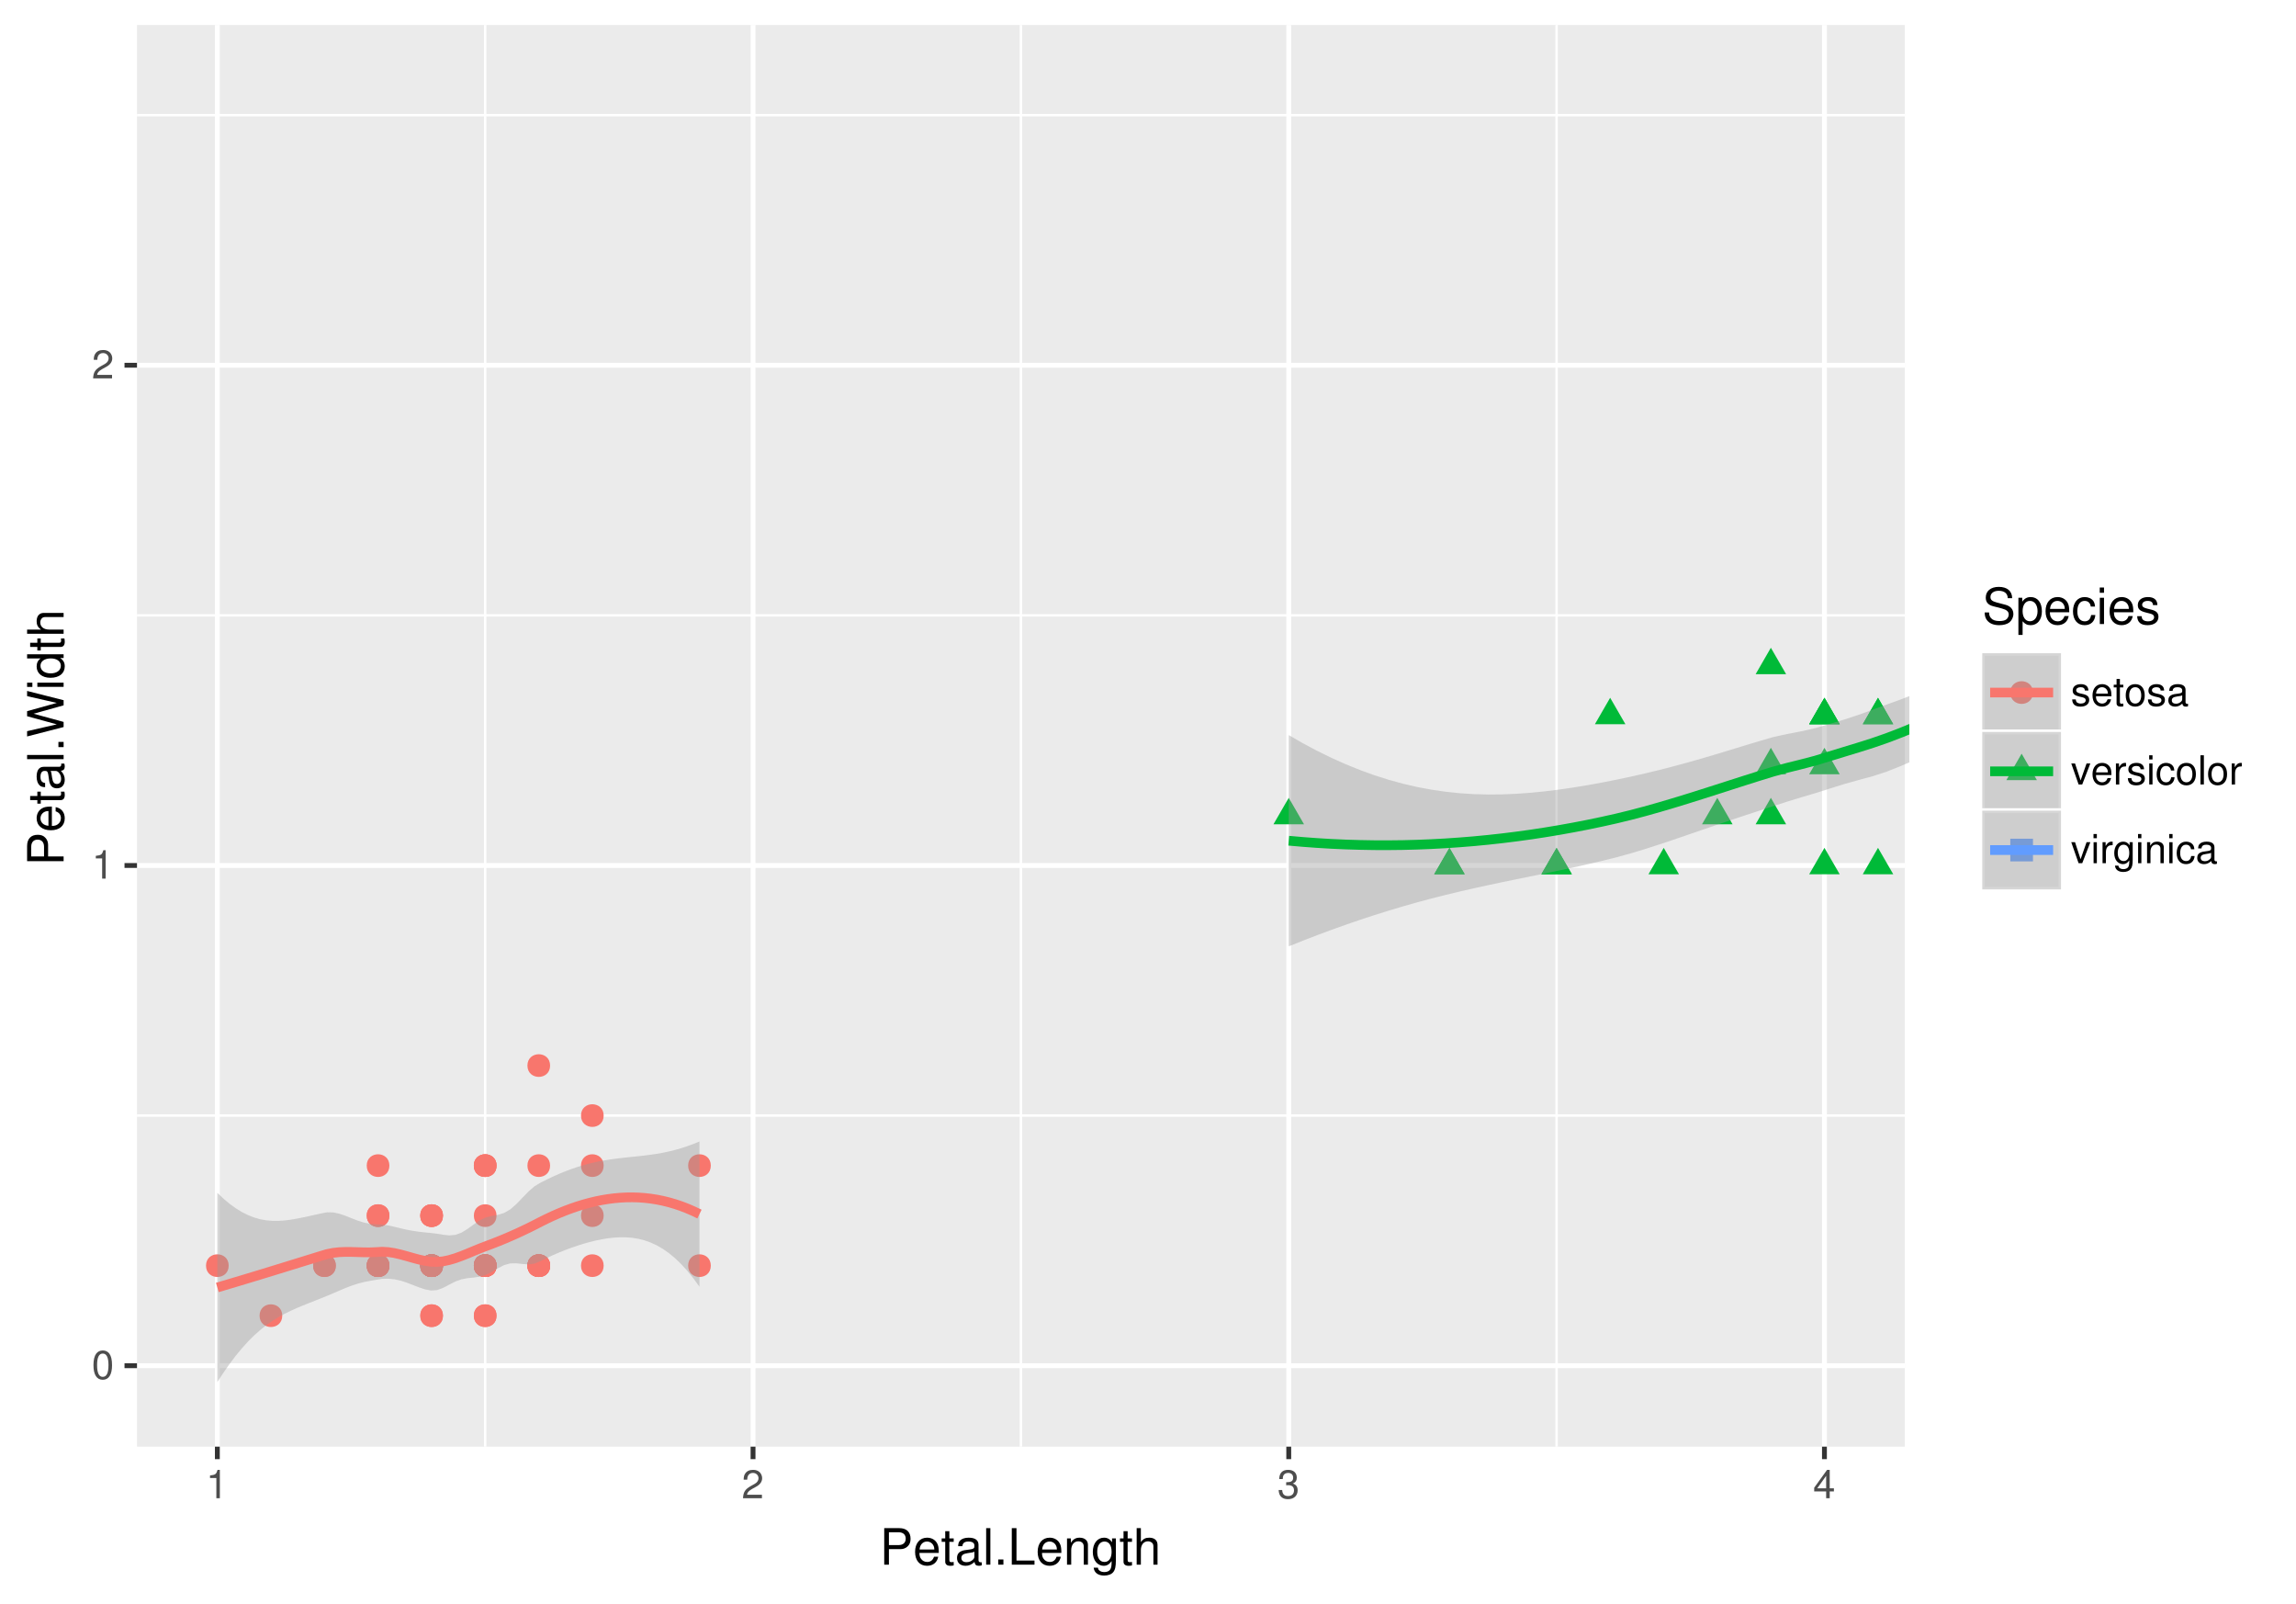 <?xml version="1.0" encoding="UTF-8"?>
<svg xmlns="http://www.w3.org/2000/svg" xmlns:xlink="http://www.w3.org/1999/xlink" width="504pt" height="352pt" viewBox="0 0 504 352" version="1.1">
<defs>
<g>
<symbol overflow="visible" id="glyph0-0">
<path style="stroke:none;" d=""/>
</symbol>
<symbol overflow="visible" id="glyph0-1">
<path style="stroke:none;" d="M 2.422 -6.234 C 1.844 -6.234 1.312 -5.984 0.984 -5.547 C 0.578 -5 0.375 -4.172 0.375 -3.016 C 0.375 -0.922 1.078 0.203 2.422 0.203 C 3.734 0.203 4.453 -0.922 4.453 -2.969 C 4.453 -4.172 4.266 -4.984 3.859 -5.547 C 3.531 -5.984 3.016 -6.234 2.422 -6.234 Z M 2.422 -5.547 C 3.25 -5.547 3.672 -4.703 3.672 -3.031 C 3.672 -1.266 3.266 -0.438 2.406 -0.438 C 1.578 -0.438 1.172 -1.297 1.172 -3.016 C 1.172 -4.719 1.578 -5.547 2.422 -5.547 Z M 2.422 -5.547 "/>
</symbol>
<symbol overflow="visible" id="glyph0-2">
<path style="stroke:none;" d="M 2.281 -4.438 L 2.281 0 L 3.047 0 L 3.047 -6.234 L 2.547 -6.234 C 2.266 -5.281 2.094 -5.141 0.891 -5 L 0.891 -4.438 Z M 2.281 -4.438 "/>
</symbol>
<symbol overflow="visible" id="glyph0-3">
<path style="stroke:none;" d="M 4.453 -0.766 L 1.172 -0.766 C 1.25 -1.281 1.531 -1.594 2.297 -2.047 L 3.172 -2.531 C 4.047 -3 4.5 -3.641 4.5 -4.406 C 4.5 -4.922 4.281 -5.406 3.922 -5.75 C 3.547 -6.078 3.094 -6.234 2.5 -6.234 C 1.703 -6.234 1.125 -5.953 0.781 -5.422 C 0.547 -5.094 0.453 -4.703 0.438 -4.078 L 1.219 -4.078 C 1.234 -4.5 1.297 -4.75 1.406 -4.953 C 1.594 -5.328 2 -5.562 2.469 -5.562 C 3.172 -5.562 3.703 -5.062 3.703 -4.391 C 3.703 -3.891 3.406 -3.469 2.859 -3.156 L 2.047 -2.703 C 0.75 -1.969 0.375 -1.375 0.297 0 L 4.453 0 Z M 4.453 -0.766 "/>
</symbol>
<symbol overflow="visible" id="glyph0-4">
<path style="stroke:none;" d="M 1.938 -2.859 L 2.047 -2.859 L 2.359 -2.875 C 3.219 -2.875 3.656 -2.484 3.656 -1.734 C 3.656 -0.953 3.172 -0.484 2.359 -0.484 C 1.516 -0.484 1.109 -0.906 1.062 -1.812 L 0.281 -1.812 C 0.312 -1.312 0.406 -0.984 0.547 -0.703 C 0.875 -0.109 1.484 0.203 2.344 0.203 C 3.625 0.203 4.453 -0.562 4.453 -1.734 C 4.453 -2.531 4.141 -2.969 3.391 -3.234 C 3.969 -3.453 4.266 -3.891 4.266 -4.516 C 4.266 -5.594 3.547 -6.234 2.359 -6.234 C 1.109 -6.234 0.438 -5.547 0.406 -4.219 L 1.188 -4.219 C 1.203 -4.594 1.234 -4.812 1.328 -5 C 1.5 -5.344 1.891 -5.562 2.375 -5.562 C 3.062 -5.562 3.469 -5.156 3.469 -4.5 C 3.469 -4.062 3.312 -3.797 2.969 -3.656 C 2.766 -3.562 2.484 -3.531 1.938 -3.516 Z M 1.938 -2.859 "/>
</symbol>
<symbol overflow="visible" id="glyph0-5">
<path style="stroke:none;" d="M 2.875 -1.5 L 2.875 0 L 3.656 0 L 3.656 -1.5 L 4.578 -1.5 L 4.578 -2.188 L 3.656 -2.188 L 3.656 -6.234 L 3.078 -6.234 L 0.25 -2.312 L 0.25 -1.5 Z M 2.875 -2.188 L 0.922 -2.188 L 2.875 -4.922 Z M 2.875 -2.188 "/>
</symbol>
<symbol overflow="visible" id="glyph0-6">
<path style="stroke:none;" d="M 3.859 -3.328 C 3.844 -4.234 3.25 -4.734 2.188 -4.734 C 1.109 -4.734 0.406 -4.188 0.406 -3.328 C 0.406 -2.609 0.781 -2.266 1.875 -2 L 2.562 -1.844 C 3.062 -1.719 3.266 -1.531 3.266 -1.203 C 3.266 -0.766 2.844 -0.469 2.203 -0.469 C 1.797 -0.469 1.469 -0.594 1.281 -0.781 C 1.172 -0.922 1.125 -1.047 1.078 -1.375 L 0.297 -1.375 C 0.328 -0.312 0.938 0.203 2.141 0.203 C 3.297 0.203 4.031 -0.375 4.031 -1.266 C 4.031 -1.938 3.656 -2.328 2.734 -2.547 L 2.031 -2.703 C 1.438 -2.844 1.172 -3.047 1.172 -3.375 C 1.172 -3.797 1.562 -4.062 2.156 -4.062 C 2.75 -4.062 3.062 -3.812 3.078 -3.328 Z M 3.859 -3.328 "/>
</symbol>
<symbol overflow="visible" id="glyph0-7">
<path style="stroke:none;" d="M 4.516 -2.062 C 4.516 -2.766 4.453 -3.188 4.328 -3.531 C 4.031 -4.281 3.328 -4.734 2.469 -4.734 C 1.172 -4.734 0.359 -3.75 0.359 -2.25 C 0.359 -0.734 1.156 0.203 2.453 0.203 C 3.5 0.203 4.234 -0.391 4.422 -1.406 L 3.672 -1.406 C 3.469 -0.797 3.062 -0.469 2.469 -0.469 C 2 -0.469 1.609 -0.688 1.359 -1.078 C 1.188 -1.344 1.125 -1.594 1.125 -2.062 Z M 1.141 -2.656 C 1.203 -3.516 1.719 -4.062 2.453 -4.062 C 3.172 -4.062 3.734 -3.469 3.734 -2.703 C 3.734 -2.688 3.734 -2.672 3.719 -2.656 Z M 1.141 -2.656 "/>
</symbol>
<symbol overflow="visible" id="glyph0-8">
<path style="stroke:none;" d="M 2.234 -4.609 L 1.484 -4.609 L 1.484 -5.875 L 0.75 -5.875 L 0.75 -4.609 L 0.125 -4.609 L 0.125 -4.016 L 0.75 -4.016 L 0.75 -0.531 C 0.75 -0.062 1.062 0.203 1.641 0.203 C 1.812 0.203 1.984 0.188 2.234 0.141 L 2.234 -0.469 C 2.141 -0.453 2.016 -0.438 1.875 -0.438 C 1.562 -0.438 1.484 -0.531 1.484 -0.859 L 1.484 -4.016 L 2.234 -4.016 Z M 2.234 -4.609 "/>
</symbol>
<symbol overflow="visible" id="glyph0-9">
<path style="stroke:none;" d="M 2.391 -4.734 C 1.094 -4.734 0.312 -3.812 0.312 -2.266 C 0.312 -0.719 1.094 0.203 2.406 0.203 C 3.688 0.203 4.484 -0.719 4.484 -2.234 C 4.484 -3.828 3.719 -4.734 2.391 -4.734 Z M 2.406 -4.062 C 3.234 -4.062 3.719 -3.391 3.719 -2.25 C 3.719 -1.156 3.203 -0.469 2.406 -0.469 C 1.578 -0.469 1.078 -1.156 1.078 -2.266 C 1.078 -3.375 1.578 -4.062 2.406 -4.062 Z M 2.406 -4.062 "/>
</symbol>
<symbol overflow="visible" id="glyph0-10">
<path style="stroke:none;" d="M 4.703 -0.438 C 4.625 -0.406 4.594 -0.406 4.547 -0.406 C 4.297 -0.406 4.156 -0.547 4.156 -0.781 L 4.156 -3.484 C 4.156 -4.297 3.547 -4.734 2.422 -4.734 C 1.75 -4.734 1.203 -4.547 0.891 -4.203 C 0.672 -3.969 0.594 -3.703 0.578 -3.25 L 1.312 -3.25 C 1.375 -3.812 1.703 -4.062 2.391 -4.062 C 3.047 -4.062 3.422 -3.812 3.422 -3.375 L 3.422 -3.188 C 3.422 -2.875 3.234 -2.75 2.656 -2.672 C 1.625 -2.547 1.453 -2.5 1.172 -2.391 C 0.641 -2.172 0.375 -1.766 0.375 -1.156 C 0.375 -0.328 0.953 0.203 1.875 0.203 C 2.469 0.203 2.922 0 3.453 -0.469 C 3.5 -0.016 3.734 0.203 4.203 0.203 C 4.359 0.203 4.469 0.188 4.703 0.125 Z M 3.422 -1.453 C 3.422 -1.203 3.359 -1.062 3.125 -0.859 C 2.828 -0.578 2.469 -0.438 2.047 -0.438 C 1.469 -0.438 1.141 -0.719 1.141 -1.172 C 1.141 -1.656 1.453 -1.906 2.25 -2.016 C 3.016 -2.125 3.172 -2.156 3.422 -2.281 Z M 3.422 -1.453 "/>
</symbol>
<symbol overflow="visible" id="glyph0-11">
<path style="stroke:none;" d="M 2.5 0 L 4.281 -4.609 L 3.453 -4.609 L 2.141 -0.875 L 0.922 -4.609 L 0.094 -4.609 L 1.703 0 Z M 2.5 0 "/>
</symbol>
<symbol overflow="visible" id="glyph0-12">
<path style="stroke:none;" d="M 0.609 -4.609 L 0.609 0 L 1.344 0 L 1.344 -2.391 C 1.344 -3.047 1.516 -3.484 1.859 -3.734 C 2.094 -3.906 2.312 -3.953 2.828 -3.969 L 2.828 -4.719 C 2.703 -4.734 2.641 -4.734 2.547 -4.734 C 2.062 -4.734 1.703 -4.453 1.281 -3.781 L 1.281 -4.609 Z M 0.609 -4.609 "/>
</symbol>
<symbol overflow="visible" id="glyph0-13">
<path style="stroke:none;" d="M 1.312 -4.609 L 0.594 -4.609 L 0.594 0 L 1.312 0 Z M 1.312 -6.406 L 0.578 -6.406 L 0.578 -5.484 L 1.312 -5.484 Z M 1.312 -6.406 "/>
</symbol>
<symbol overflow="visible" id="glyph0-14">
<path style="stroke:none;" d="M 4.141 -3.062 C 4.109 -3.516 4.016 -3.797 3.828 -4.062 C 3.516 -4.484 2.969 -4.734 2.328 -4.734 C 1.078 -4.734 0.266 -3.75 0.266 -2.219 C 0.266 -0.734 1.062 0.203 2.312 0.203 C 3.406 0.203 4.109 -0.453 4.203 -1.578 L 3.453 -1.578 C 3.328 -0.844 2.953 -0.469 2.328 -0.469 C 1.516 -0.469 1.031 -1.141 1.031 -2.219 C 1.031 -3.375 1.516 -4.062 2.312 -4.062 C 2.922 -4.062 3.312 -3.703 3.406 -3.062 Z M 4.141 -3.062 "/>
</symbol>
<symbol overflow="visible" id="glyph0-15">
<path style="stroke:none;" d="M 1.344 -6.406 L 0.594 -6.406 L 0.594 0 L 1.344 0 Z M 1.344 -6.406 "/>
</symbol>
<symbol overflow="visible" id="glyph0-16">
<path style="stroke:none;" d="M 3.625 -4.609 L 3.625 -3.938 C 3.25 -4.484 2.812 -4.734 2.219 -4.734 C 1.047 -4.734 0.25 -3.719 0.25 -2.219 C 0.25 -1.469 0.453 -0.859 0.828 -0.406 C 1.172 -0.031 1.672 0.203 2.156 0.203 C 2.734 0.203 3.141 -0.047 3.547 -0.625 L 3.547 -0.391 C 3.547 0.234 3.469 0.609 3.297 0.875 C 3.094 1.141 2.719 1.297 2.266 1.297 C 1.938 1.297 1.641 1.219 1.438 1.062 C 1.266 0.922 1.203 0.797 1.156 0.531 L 0.406 0.531 C 0.484 1.406 1.156 1.922 2.25 1.922 C 2.922 1.922 3.516 1.703 3.812 1.328 C 4.172 0.906 4.297 0.328 4.297 -0.75 L 4.297 -4.609 Z M 2.297 -4.062 C 3.094 -4.062 3.547 -3.391 3.547 -2.25 C 3.547 -1.141 3.078 -0.469 2.312 -0.469 C 1.5 -0.469 1.016 -1.156 1.016 -2.266 C 1.016 -3.375 1.516 -4.062 2.297 -4.062 Z M 2.297 -4.062 "/>
</symbol>
<symbol overflow="visible" id="glyph0-17">
<path style="stroke:none;" d="M 0.609 -4.609 L 0.609 0 L 1.359 0 L 1.359 -2.547 C 1.359 -3.484 1.844 -4.094 2.609 -4.094 C 3.188 -4.094 3.547 -3.75 3.547 -3.188 L 3.547 0 L 4.281 0 L 4.281 -3.484 C 4.281 -4.25 3.719 -4.734 2.828 -4.734 C 2.141 -4.734 1.703 -4.484 1.297 -3.828 L 1.297 -4.609 Z M 0.609 -4.609 "/>
</symbol>
<symbol overflow="visible" id="glyph1-0">
<path style="stroke:none;" d=""/>
</symbol>
<symbol overflow="visible" id="glyph1-1">
<path style="stroke:none;" d="M 2.031 -3.406 L 4.547 -3.406 C 5.172 -3.406 5.672 -3.594 6.094 -3.969 C 6.578 -4.406 6.781 -4.922 6.781 -5.672 C 6.781 -7.172 5.891 -8.016 4.312 -8.016 L 1 -8.016 L 1 0 L 2.031 0 Z M 2.031 -4.297 L 2.031 -7.109 L 4.156 -7.109 C 5.141 -7.109 5.719 -6.594 5.719 -5.703 C 5.719 -4.828 5.141 -4.297 4.156 -4.297 Z M 2.031 -4.297 "/>
</symbol>
<symbol overflow="visible" id="glyph1-2">
<path style="stroke:none;" d="M 5.641 -2.578 C 5.641 -3.453 5.578 -3.984 5.406 -4.406 C 5.031 -5.359 4.156 -5.922 3.078 -5.922 C 1.469 -5.922 0.438 -4.703 0.438 -2.812 C 0.438 -0.906 1.438 0.25 3.062 0.25 C 4.375 0.25 5.297 -0.5 5.516 -1.75 L 4.594 -1.75 C 4.344 -0.984 3.828 -0.594 3.094 -0.594 C 2.516 -0.594 2.016 -0.859 1.703 -1.344 C 1.484 -1.672 1.406 -2 1.391 -2.578 Z M 1.422 -3.328 C 1.5 -4.391 2.141 -5.078 3.062 -5.078 C 3.969 -5.078 4.656 -4.328 4.656 -3.391 C 4.656 -3.359 4.656 -3.344 4.656 -3.328 Z M 1.422 -3.328 "/>
</symbol>
<symbol overflow="visible" id="glyph1-3">
<path style="stroke:none;" d="M 2.797 -5.766 L 1.844 -5.766 L 1.844 -7.344 L 0.938 -7.344 L 0.938 -5.766 L 0.156 -5.766 L 0.156 -5.016 L 0.938 -5.016 L 0.938 -0.656 C 0.938 -0.078 1.328 0.25 2.047 0.25 C 2.266 0.25 2.484 0.234 2.797 0.172 L 2.797 -0.594 C 2.672 -0.562 2.531 -0.547 2.359 -0.547 C 1.953 -0.547 1.844 -0.656 1.844 -1.062 L 1.844 -5.016 L 2.797 -5.016 Z M 2.797 -5.766 "/>
</symbol>
<symbol overflow="visible" id="glyph1-4">
<path style="stroke:none;" d="M 5.891 -0.531 C 5.781 -0.516 5.734 -0.516 5.688 -0.516 C 5.375 -0.516 5.188 -0.688 5.188 -0.969 L 5.188 -4.359 C 5.188 -5.375 4.438 -5.922 3.031 -5.922 C 2.188 -5.922 1.5 -5.688 1.109 -5.266 C 0.844 -4.969 0.734 -4.625 0.719 -4.062 L 1.641 -4.062 C 1.719 -4.766 2.141 -5.078 2.984 -5.078 C 3.812 -5.078 4.281 -4.781 4.281 -4.219 L 4.281 -3.984 C 4.281 -3.594 4.047 -3.438 3.328 -3.344 C 2.031 -3.172 1.828 -3.141 1.469 -2.984 C 0.797 -2.719 0.469 -2.203 0.469 -1.453 C 0.469 -0.406 1.188 0.25 2.359 0.25 C 3.078 0.25 3.656 0 4.312 -0.594 C 4.375 -0.016 4.656 0.25 5.266 0.25 C 5.438 0.25 5.594 0.234 5.891 0.156 Z M 4.281 -1.812 C 4.281 -1.5 4.188 -1.312 3.922 -1.062 C 3.547 -0.719 3.094 -0.547 2.547 -0.547 C 1.844 -0.547 1.422 -0.891 1.422 -1.469 C 1.422 -2.078 1.828 -2.391 2.812 -2.531 C 3.766 -2.656 3.969 -2.703 4.281 -2.844 Z M 4.281 -1.812 "/>
</symbol>
<symbol overflow="visible" id="glyph1-5">
<path style="stroke:none;" d="M 1.672 -8.016 L 0.75 -8.016 L 0.75 0 L 1.672 0 Z M 1.672 -8.016 "/>
</symbol>
<symbol overflow="visible" id="glyph1-6">
<path style="stroke:none;" d="M 2.094 -1.141 L 0.953 -1.141 L 0.953 0 L 2.094 0 Z M 2.094 -1.141 "/>
</symbol>
<symbol overflow="visible" id="glyph1-7">
<path style="stroke:none;" d="M 1.906 -8.016 L 0.875 -8.016 L 0.875 0 L 5.859 0 L 5.859 -0.906 L 1.906 -0.906 Z M 1.906 -8.016 "/>
</symbol>
<symbol overflow="visible" id="glyph1-8">
<path style="stroke:none;" d="M 0.766 -5.766 L 0.766 0 L 1.688 0 L 1.688 -3.172 C 1.688 -4.359 2.312 -5.125 3.25 -5.125 C 3.984 -5.125 4.438 -4.688 4.438 -4 L 4.438 0 L 5.359 0 L 5.359 -4.359 C 5.359 -5.312 4.641 -5.922 3.531 -5.922 C 2.672 -5.922 2.125 -5.594 1.609 -4.797 L 1.609 -5.766 Z M 0.766 -5.766 "/>
</symbol>
<symbol overflow="visible" id="glyph1-9">
<path style="stroke:none;" d="M 4.531 -5.766 L 4.531 -4.922 C 4.062 -5.609 3.516 -5.922 2.766 -5.922 C 1.312 -5.922 0.312 -4.656 0.312 -2.781 C 0.312 -1.844 0.578 -1.062 1.047 -0.516 C 1.469 -0.031 2.094 0.25 2.688 0.25 C 3.422 0.25 3.922 -0.062 4.438 -0.781 L 4.438 -0.484 C 4.438 0.297 4.344 0.766 4.109 1.094 C 3.875 1.438 3.406 1.625 2.844 1.625 C 2.422 1.625 2.047 1.516 1.797 1.312 C 1.578 1.156 1.5 1 1.438 0.656 L 0.5 0.656 C 0.609 1.75 1.453 2.391 2.812 2.391 C 3.656 2.391 4.406 2.125 4.781 1.656 C 5.219 1.141 5.375 0.406 5.375 -0.953 L 5.375 -5.766 Z M 2.875 -5.078 C 3.859 -5.078 4.438 -4.25 4.438 -2.812 C 4.438 -1.438 3.844 -0.594 2.875 -0.594 C 1.875 -0.594 1.281 -1.438 1.281 -2.844 C 1.281 -4.219 1.891 -5.078 2.875 -5.078 Z M 2.875 -5.078 "/>
</symbol>
<symbol overflow="visible" id="glyph1-10">
<path style="stroke:none;" d="M 0.766 -8.016 L 0.766 0 L 1.688 0 L 1.688 -3.172 C 1.688 -4.359 2.297 -5.125 3.25 -5.125 C 3.547 -5.125 3.844 -5.031 4.062 -4.859 C 4.328 -4.672 4.438 -4.406 4.438 -4 L 4.438 0 L 5.344 0 L 5.344 -4.359 C 5.344 -5.328 4.656 -5.922 3.531 -5.922 C 2.719 -5.922 2.219 -5.672 1.688 -4.969 L 1.688 -8.016 Z M 0.766 -8.016 "/>
</symbol>
<symbol overflow="visible" id="glyph1-11">
<path style="stroke:none;" d="M 6.562 -5.672 C 6.547 -7.234 5.469 -8.156 3.625 -8.156 C 1.859 -8.156 0.766 -7.25 0.766 -5.797 C 0.766 -4.812 1.281 -4.203 2.344 -3.922 L 4.328 -3.406 C 5.344 -3.141 5.812 -2.734 5.812 -2.094 C 5.812 -1.672 5.578 -1.234 5.234 -0.984 C 4.922 -0.766 4.406 -0.656 3.766 -0.656 C 2.891 -0.656 2.297 -0.859 1.906 -1.312 C 1.609 -1.672 1.484 -2.062 1.5 -2.547 L 0.531 -2.547 C 0.531 -1.812 0.688 -1.328 1 -0.891 C 1.547 -0.141 2.469 0.25 3.703 0.25 C 4.656 0.25 5.438 0.031 5.953 -0.359 C 6.484 -0.797 6.828 -1.5 6.828 -2.203 C 6.828 -3.188 6.219 -3.922 5.125 -4.219 L 3.109 -4.75 C 2.141 -5.016 1.797 -5.328 1.797 -5.938 C 1.797 -6.75 2.516 -7.297 3.594 -7.297 C 4.859 -7.297 5.578 -6.703 5.594 -5.672 Z M 6.562 -5.672 "/>
</symbol>
<symbol overflow="visible" id="glyph1-12">
<path style="stroke:none;" d="M 0.594 2.391 L 1.516 2.391 L 1.516 -0.609 C 2 -0.016 2.547 0.25 3.281 0.25 C 4.781 0.25 5.75 -0.953 5.75 -2.781 C 5.75 -4.719 4.812 -5.922 3.281 -5.922 C 2.5 -5.922 1.875 -5.578 1.438 -4.891 L 1.438 -5.766 L 0.594 -5.766 Z M 3.125 -5.078 C 4.141 -5.078 4.797 -4.188 4.797 -2.812 C 4.797 -1.5 4.125 -0.609 3.125 -0.609 C 2.156 -0.609 1.516 -1.484 1.516 -2.844 C 1.516 -4.188 2.156 -5.078 3.125 -5.078 Z M 3.125 -5.078 "/>
</symbol>
<symbol overflow="visible" id="glyph1-13">
<path style="stroke:none;" d="M 5.188 -3.828 C 5.141 -4.391 5.016 -4.75 4.797 -5.078 C 4.406 -5.609 3.703 -5.922 2.906 -5.922 C 1.359 -5.922 0.344 -4.703 0.344 -2.781 C 0.344 -0.922 1.328 0.25 2.891 0.25 C 4.266 0.25 5.141 -0.578 5.25 -1.984 L 4.328 -1.984 C 4.172 -1.062 3.703 -0.594 2.922 -0.594 C 1.906 -0.594 1.297 -1.422 1.297 -2.781 C 1.297 -4.219 1.891 -5.078 2.891 -5.078 C 3.656 -5.078 4.141 -4.625 4.25 -3.828 Z M 5.188 -3.828 "/>
</symbol>
<symbol overflow="visible" id="glyph1-14">
<path style="stroke:none;" d="M 1.656 -5.766 L 0.734 -5.766 L 0.734 0 L 1.656 0 Z M 1.656 -8.016 L 0.719 -8.016 L 0.719 -6.859 L 1.656 -6.859 Z M 1.656 -8.016 "/>
</symbol>
<symbol overflow="visible" id="glyph1-15">
<path style="stroke:none;" d="M 4.812 -4.156 C 4.812 -5.297 4.062 -5.922 2.734 -5.922 C 1.391 -5.922 0.516 -5.234 0.516 -4.172 C 0.516 -3.266 0.984 -2.844 2.344 -2.516 L 3.203 -2.297 C 3.844 -2.141 4.094 -1.906 4.094 -1.5 C 4.094 -0.953 3.547 -0.594 2.75 -0.594 C 2.25 -0.594 1.844 -0.734 1.609 -0.984 C 1.469 -1.141 1.391 -1.312 1.344 -1.719 L 0.375 -1.719 C 0.422 -0.391 1.172 0.25 2.672 0.25 C 4.125 0.25 5.047 -0.469 5.047 -1.578 C 5.047 -2.438 4.562 -2.906 3.422 -3.172 L 2.547 -3.391 C 1.797 -3.562 1.469 -3.812 1.469 -4.219 C 1.469 -4.734 1.953 -5.078 2.688 -5.078 C 3.438 -5.078 3.828 -4.766 3.844 -4.156 Z M 4.812 -4.156 "/>
</symbol>
<symbol overflow="visible" id="glyph2-0">
<path style="stroke:none;" d=""/>
</symbol>
<symbol overflow="visible" id="glyph2-1">
<path style="stroke:none;" d="M -3.406 -2.031 L -3.406 -4.547 C -3.406 -5.172 -3.594 -5.672 -3.969 -6.094 C -4.406 -6.578 -4.922 -6.781 -5.672 -6.781 C -7.172 -6.781 -8.016 -5.891 -8.016 -4.312 L -8.016 -1 L 0 -1 L 0 -2.031 Z M -4.297 -2.031 L -7.109 -2.031 L -7.109 -4.156 C -7.109 -5.141 -6.594 -5.719 -5.703 -5.719 C -4.828 -5.719 -4.297 -5.141 -4.297 -4.156 Z M -4.297 -2.031 "/>
</symbol>
<symbol overflow="visible" id="glyph2-2">
<path style="stroke:none;" d="M -2.578 -5.641 C -3.453 -5.641 -3.984 -5.578 -4.406 -5.406 C -5.359 -5.031 -5.922 -4.156 -5.922 -3.078 C -5.922 -1.469 -4.703 -0.438 -2.812 -0.438 C -0.906 -0.438 0.25 -1.438 0.25 -3.062 C 0.25 -4.375 -0.5 -5.297 -1.75 -5.516 L -1.75 -4.594 C -0.984 -4.344 -0.594 -3.828 -0.594 -3.094 C -0.594 -2.516 -0.859 -2.016 -1.344 -1.703 C -1.672 -1.484 -2 -1.406 -2.578 -1.391 Z M -3.328 -1.422 C -4.391 -1.5 -5.078 -2.141 -5.078 -3.062 C -5.078 -3.969 -4.328 -4.656 -3.391 -4.656 C -3.359 -4.656 -3.344 -4.656 -3.328 -4.656 Z M -3.328 -1.422 "/>
</symbol>
<symbol overflow="visible" id="glyph2-3">
<path style="stroke:none;" d="M -5.766 -2.797 L -5.766 -1.844 L -7.344 -1.844 L -7.344 -0.938 L -5.766 -0.938 L -5.766 -0.156 L -5.016 -0.156 L -5.016 -0.938 L -0.656 -0.938 C -0.078 -0.938 0.25 -1.328 0.25 -2.047 C 0.25 -2.266 0.234 -2.484 0.172 -2.797 L -0.594 -2.797 C -0.562 -2.672 -0.547 -2.531 -0.547 -2.359 C -0.547 -1.953 -0.656 -1.844 -1.062 -1.844 L -5.016 -1.844 L -5.016 -2.797 Z M -5.766 -2.797 "/>
</symbol>
<symbol overflow="visible" id="glyph2-4">
<path style="stroke:none;" d="M -0.531 -5.891 C -0.516 -5.781 -0.516 -5.734 -0.516 -5.688 C -0.516 -5.375 -0.688 -5.188 -0.969 -5.188 L -4.359 -5.188 C -5.375 -5.188 -5.922 -4.438 -5.922 -3.031 C -5.922 -2.188 -5.688 -1.5 -5.266 -1.109 C -4.969 -0.844 -4.625 -0.734 -4.062 -0.719 L -4.062 -1.641 C -4.766 -1.719 -5.078 -2.141 -5.078 -2.984 C -5.078 -3.812 -4.781 -4.281 -4.219 -4.281 L -3.984 -4.281 C -3.594 -4.281 -3.438 -4.047 -3.344 -3.328 C -3.172 -2.031 -3.141 -1.828 -2.984 -1.469 C -2.719 -0.797 -2.203 -0.469 -1.453 -0.469 C -0.406 -0.469 0.25 -1.188 0.25 -2.359 C 0.25 -3.078 0 -3.656 -0.594 -4.312 C -0.016 -4.375 0.25 -4.656 0.25 -5.266 C 0.25 -5.438 0.234 -5.594 0.156 -5.891 Z M -1.812 -4.281 C -1.5 -4.281 -1.312 -4.188 -1.062 -3.922 C -0.719 -3.547 -0.547 -3.094 -0.547 -2.547 C -0.547 -1.844 -0.891 -1.422 -1.469 -1.422 C -2.078 -1.422 -2.391 -1.828 -2.531 -2.812 C -2.656 -3.766 -2.703 -3.969 -2.844 -4.281 Z M -1.812 -4.281 "/>
</symbol>
<symbol overflow="visible" id="glyph2-5">
<path style="stroke:none;" d="M -8.016 -1.672 L -8.016 -0.75 L 0 -0.75 L 0 -1.672 Z M -8.016 -1.672 "/>
</symbol>
<symbol overflow="visible" id="glyph2-6">
<path style="stroke:none;" d="M -1.141 -2.094 L -1.141 -0.953 L 0 -0.953 L 0 -2.094 Z M -1.141 -2.094 "/>
</symbol>
<symbol overflow="visible" id="glyph2-7">
<path style="stroke:none;" d="M 0 -8.188 L -8.016 -10.219 L -8.016 -9.078 L -1.5 -7.594 L -8.016 -5.781 L -8.016 -4.672 L -1.5 -2.891 L -8.016 -1.391 L -8.016 -0.234 L 0 -2.297 L 0 -3.422 L -6.594 -5.219 L 0 -7.062 Z M 0 -8.188 "/>
</symbol>
<symbol overflow="visible" id="glyph2-8">
<path style="stroke:none;" d="M -5.766 -1.656 L -5.766 -0.734 L 0 -0.734 L 0 -1.656 Z M -8.016 -1.656 L -8.016 -0.719 L -6.859 -0.719 L -6.859 -1.656 Z M -8.016 -1.656 "/>
</symbol>
<symbol overflow="visible" id="glyph2-9">
<path style="stroke:none;" d="M -8.016 -5.438 L -8.016 -4.531 L -5.031 -4.531 C -5.625 -4.141 -5.922 -3.531 -5.922 -2.766 C -5.922 -1.266 -4.734 -0.281 -2.891 -0.281 C -0.953 -0.281 0.25 -1.25 0.25 -2.797 C 0.25 -3.594 -0.047 -4.141 -0.766 -4.625 L 0 -4.625 L 0 -5.438 Z M -5.078 -2.922 C -5.078 -3.906 -4.188 -4.531 -2.812 -4.531 C -1.484 -4.531 -0.609 -3.891 -0.609 -2.922 C -0.609 -1.906 -1.5 -1.25 -2.844 -1.25 C -4.188 -1.25 -5.078 -1.906 -5.078 -2.922 Z M -5.078 -2.922 "/>
</symbol>
<symbol overflow="visible" id="glyph2-10">
<path style="stroke:none;" d="M -8.016 -0.766 L 0 -0.766 L 0 -1.688 L -3.172 -1.688 C -4.359 -1.688 -5.125 -2.297 -5.125 -3.25 C -5.125 -3.547 -5.031 -3.844 -4.859 -4.062 C -4.672 -4.328 -4.406 -4.438 -4 -4.438 L 0 -4.438 L 0 -5.344 L -4.359 -5.344 C -5.328 -5.344 -5.922 -4.656 -5.922 -3.531 C -5.922 -2.719 -5.672 -2.219 -4.969 -1.688 L -8.016 -1.688 Z M -8.016 -0.766 "/>
</symbol>
</g>
<clipPath id="clip1">
  <path d="M 30.07 5.48 L 419 5.48 L 419 318 L 30.07 318 Z M 30.07 5.48 "/>
</clipPath>
<clipPath id="clip2">
  <path d="M 30.07 244 L 419 244 L 419 246 L 30.07 246 Z M 30.07 244 "/>
</clipPath>
<clipPath id="clip3">
  <path d="M 30.07 134 L 419 134 L 419 136 L 30.07 136 Z M 30.07 134 "/>
</clipPath>
<clipPath id="clip4">
  <path d="M 30.07 25 L 419 25 L 419 26 L 30.07 26 Z M 30.07 25 "/>
</clipPath>
<clipPath id="clip5">
  <path d="M 106 5.48 L 107 5.48 L 107 318 L 106 318 Z M 106 5.48 "/>
</clipPath>
<clipPath id="clip6">
  <path d="M 223 5.48 L 225 5.48 L 225 318 L 223 318 Z M 223 5.48 "/>
</clipPath>
<clipPath id="clip7">
  <path d="M 341 5.48 L 342 5.48 L 342 318 L 341 318 Z M 341 5.48 "/>
</clipPath>
<clipPath id="clip8">
  <path d="M 30.07 299 L 419 299 L 419 301 L 30.07 301 Z M 30.07 299 "/>
</clipPath>
<clipPath id="clip9">
  <path d="M 30.07 189 L 419 189 L 419 191 L 30.07 191 Z M 30.07 189 "/>
</clipPath>
<clipPath id="clip10">
  <path d="M 30.07 79 L 419 79 L 419 81 L 30.07 81 Z M 30.07 79 "/>
</clipPath>
<clipPath id="clip11">
  <path d="M 47 5.48 L 49 5.48 L 49 318.469 L 47 318.469 Z M 47 5.48 "/>
</clipPath>
<clipPath id="clip12">
  <path d="M 164 5.48 L 166 5.48 L 166 318.469 L 164 318.469 Z M 164 5.48 "/>
</clipPath>
<clipPath id="clip13">
  <path d="M 282 5.48 L 284 5.48 L 284 318.469 L 282 318.469 Z M 282 5.48 "/>
</clipPath>
<clipPath id="clip14">
  <path d="M 399 5.48 L 402 5.48 L 402 318.469 L 399 318.469 Z M 399 5.48 "/>
</clipPath>
<clipPath id="clip15">
  <path d="M 282 121 L 419.125 121 L 419.125 208 L 282 208 Z M 282 121 "/>
</clipPath>
<clipPath id="clip16">
  <path d="M 281 129 L 419.125 129 L 419.125 187 L 281 187 Z M 281 129 "/>
</clipPath>
</defs>
<g id="surface13">
<rect x="0" y="0" width="504" height="352" style="fill:rgb(100%,100%,100%);fill-opacity:1;stroke:none;"/>
<rect x="0" y="0" width="504" height="352" style="fill:rgb(100%,100%,100%);fill-opacity:1;stroke:none;"/>
<path style="fill:none;stroke-width:1.067;stroke-linecap:round;stroke-linejoin:round;stroke:rgb(100%,100%,100%);stroke-opacity:1;stroke-miterlimit:10;" d="M 0 352 L 504 352 L 504 0 L 0 0 Z M 0 352 "/>
<g clip-path="url(#clip1)" clip-rule="nonzero">
<path style=" stroke:none;fill-rule:nonzero;fill:rgb(92.157%,92.157%,92.157%);fill-opacity:1;" d="M 30.07 317.469 L 418.125 317.469 L 418.125 5.48 L 30.07 5.48 Z M 30.07 317.469 "/>
</g>
<g clip-path="url(#clip2)" clip-rule="nonzero">
<path style="fill:none;stroke-width:0.533;stroke-linecap:butt;stroke-linejoin:round;stroke:rgb(100%,100%,100%);stroke-opacity:1;stroke-miterlimit:10;" d="M 30.07 244.812 L 418.125 244.812 "/>
</g>
<g clip-path="url(#clip3)" clip-rule="nonzero">
<path style="fill:none;stroke-width:0.533;stroke-linecap:butt;stroke-linejoin:round;stroke:rgb(100%,100%,100%);stroke-opacity:1;stroke-miterlimit:10;" d="M 30.07 135.039 L 418.125 135.039 "/>
</g>
<g clip-path="url(#clip4)" clip-rule="nonzero">
<path style="fill:none;stroke-width:0.533;stroke-linecap:butt;stroke-linejoin:round;stroke:rgb(100%,100%,100%);stroke-opacity:1;stroke-miterlimit:10;" d="M 30.07 25.266 L 418.125 25.266 "/>
</g>
<g clip-path="url(#clip5)" clip-rule="nonzero">
<path style="fill:none;stroke-width:0.533;stroke-linecap:butt;stroke-linejoin:round;stroke:rgb(100%,100%,100%);stroke-opacity:1;stroke-miterlimit:10;" d="M 106.504 317.469 L 106.504 5.48 "/>
</g>
<g clip-path="url(#clip6)" clip-rule="nonzero">
<path style="fill:none;stroke-width:0.533;stroke-linecap:butt;stroke-linejoin:round;stroke:rgb(100%,100%,100%);stroke-opacity:1;stroke-miterlimit:10;" d="M 224.098 317.469 L 224.098 5.48 "/>
</g>
<g clip-path="url(#clip7)" clip-rule="nonzero">
<path style="fill:none;stroke-width:0.533;stroke-linecap:butt;stroke-linejoin:round;stroke:rgb(100%,100%,100%);stroke-opacity:1;stroke-miterlimit:10;" d="M 341.691 317.469 L 341.691 5.48 "/>
</g>
<g clip-path="url(#clip8)" clip-rule="nonzero">
<path style="fill:none;stroke-width:1.067;stroke-linecap:butt;stroke-linejoin:round;stroke:rgb(100%,100%,100%);stroke-opacity:1;stroke-miterlimit:10;" d="M 30.07 299.699 L 418.125 299.699 "/>
</g>
<g clip-path="url(#clip9)" clip-rule="nonzero">
<path style="fill:none;stroke-width:1.067;stroke-linecap:butt;stroke-linejoin:round;stroke:rgb(100%,100%,100%);stroke-opacity:1;stroke-miterlimit:10;" d="M 30.07 189.926 L 418.125 189.926 "/>
</g>
<g clip-path="url(#clip10)" clip-rule="nonzero">
<path style="fill:none;stroke-width:1.067;stroke-linecap:butt;stroke-linejoin:round;stroke:rgb(100%,100%,100%);stroke-opacity:1;stroke-miterlimit:10;" d="M 30.07 80.152 L 418.125 80.152 "/>
</g>
<g clip-path="url(#clip11)" clip-rule="nonzero">
<path style="fill:none;stroke-width:1.067;stroke-linecap:butt;stroke-linejoin:round;stroke:rgb(100%,100%,100%);stroke-opacity:1;stroke-miterlimit:10;" d="M 47.711 317.469 L 47.711 5.48 "/>
</g>
<g clip-path="url(#clip12)" clip-rule="nonzero">
<path style="fill:none;stroke-width:1.067;stroke-linecap:butt;stroke-linejoin:round;stroke:rgb(100%,100%,100%);stroke-opacity:1;stroke-miterlimit:10;" d="M 165.301 317.469 L 165.301 5.48 "/>
</g>
<g clip-path="url(#clip13)" clip-rule="nonzero">
<path style="fill:none;stroke-width:1.067;stroke-linecap:butt;stroke-linejoin:round;stroke:rgb(100%,100%,100%);stroke-opacity:1;stroke-miterlimit:10;" d="M 282.895 317.469 L 282.895 5.48 "/>
</g>
<g clip-path="url(#clip14)" clip-rule="nonzero">
<path style="fill:none;stroke-width:1.067;stroke-linecap:butt;stroke-linejoin:round;stroke:rgb(100%,100%,100%);stroke-opacity:1;stroke-miterlimit:10;" d="M 400.488 317.469 L 400.488 5.48 "/>
</g>
<path style=" stroke:none;fill-rule:nonzero;fill:rgb(97.255%,46.275%,42.745%);fill-opacity:1;" d="M 97.234 277.746 C 97.234 281.062 92.258 281.062 92.258 277.746 C 92.258 274.426 97.234 274.426 97.234 277.746 "/>
<path style=" stroke:none;fill-rule:nonzero;fill:rgb(97.255%,46.275%,42.745%);fill-opacity:1;" d="M 97.234 277.746 C 97.234 281.062 92.258 281.062 92.258 277.746 C 92.258 274.426 97.234 274.426 97.234 277.746 "/>
<path style=" stroke:none;fill-rule:nonzero;fill:rgb(97.255%,46.275%,42.745%);fill-opacity:1;" d="M 85.477 277.746 C 85.477 281.062 80.5 281.062 80.5 277.746 C 80.5 274.426 85.477 274.426 85.477 277.746 "/>
<path style=" stroke:none;fill-rule:nonzero;fill:rgb(97.255%,46.275%,42.745%);fill-opacity:1;" d="M 108.992 277.746 C 108.992 281.062 104.016 281.062 104.016 277.746 C 104.016 274.426 108.992 274.426 108.992 277.746 "/>
<path style=" stroke:none;fill-rule:nonzero;fill:rgb(97.255%,46.275%,42.745%);fill-opacity:1;" d="M 97.234 277.746 C 97.234 281.062 92.258 281.062 92.258 277.746 C 92.258 274.426 97.234 274.426 97.234 277.746 "/>
<path style=" stroke:none;fill-rule:nonzero;fill:rgb(97.255%,46.275%,42.745%);fill-opacity:1;" d="M 132.512 255.789 C 132.512 259.109 127.535 259.109 127.535 255.789 C 127.535 252.473 132.512 252.473 132.512 255.789 "/>
<path style=" stroke:none;fill-rule:nonzero;fill:rgb(97.255%,46.275%,42.745%);fill-opacity:1;" d="M 97.234 266.766 C 97.234 270.086 92.258 270.086 92.258 266.766 C 92.258 263.449 97.234 263.449 97.234 266.766 "/>
<path style=" stroke:none;fill-rule:nonzero;fill:rgb(97.255%,46.275%,42.745%);fill-opacity:1;" d="M 108.992 277.746 C 108.992 281.062 104.016 281.062 104.016 277.746 C 104.016 274.426 108.992 274.426 108.992 277.746 "/>
<path style=" stroke:none;fill-rule:nonzero;fill:rgb(97.255%,46.275%,42.745%);fill-opacity:1;" d="M 97.234 277.746 C 97.234 281.062 92.258 281.062 92.258 277.746 C 92.258 274.426 97.234 274.426 97.234 277.746 "/>
<path style=" stroke:none;fill-rule:nonzero;fill:rgb(97.255%,46.275%,42.745%);fill-opacity:1;" d="M 108.992 288.723 C 108.992 292.039 104.016 292.039 104.016 288.723 C 104.016 285.402 108.992 285.402 108.992 288.723 "/>
<path style=" stroke:none;fill-rule:nonzero;fill:rgb(97.255%,46.275%,42.745%);fill-opacity:1;" d="M 108.992 277.746 C 108.992 281.062 104.016 281.062 104.016 277.746 C 104.016 274.426 108.992 274.426 108.992 277.746 "/>
<path style=" stroke:none;fill-rule:nonzero;fill:rgb(97.255%,46.275%,42.745%);fill-opacity:1;" d="M 120.754 277.746 C 120.754 281.062 115.777 281.062 115.777 277.746 C 115.777 274.426 120.754 274.426 120.754 277.746 "/>
<path style=" stroke:none;fill-rule:nonzero;fill:rgb(97.255%,46.275%,42.745%);fill-opacity:1;" d="M 97.234 288.723 C 97.234 292.039 92.258 292.039 92.258 288.723 C 92.258 285.402 97.234 285.402 97.234 288.723 "/>
<path style=" stroke:none;fill-rule:nonzero;fill:rgb(97.255%,46.275%,42.745%);fill-opacity:1;" d="M 61.957 288.723 C 61.957 292.039 56.98 292.039 56.98 288.723 C 56.98 285.402 61.957 285.402 61.957 288.723 "/>
<path style=" stroke:none;fill-rule:nonzero;fill:rgb(97.255%,46.275%,42.745%);fill-opacity:1;" d="M 73.715 277.746 C 73.715 281.062 68.738 281.062 68.738 277.746 C 68.738 274.426 73.715 274.426 73.715 277.746 "/>
<path style=" stroke:none;fill-rule:nonzero;fill:rgb(97.255%,46.275%,42.745%);fill-opacity:1;" d="M 108.992 255.789 C 108.992 259.109 104.016 259.109 104.016 255.789 C 104.016 252.473 108.992 252.473 108.992 255.789 "/>
<path style=" stroke:none;fill-rule:nonzero;fill:rgb(97.255%,46.275%,42.745%);fill-opacity:1;" d="M 85.477 255.789 C 85.477 259.109 80.5 259.109 80.5 255.789 C 80.5 252.473 85.477 252.473 85.477 255.789 "/>
<path style=" stroke:none;fill-rule:nonzero;fill:rgb(97.255%,46.275%,42.745%);fill-opacity:1;" d="M 97.234 266.766 C 97.234 270.086 92.258 270.086 92.258 266.766 C 92.258 263.449 97.234 263.449 97.234 266.766 "/>
<path style=" stroke:none;fill-rule:nonzero;fill:rgb(97.255%,46.275%,42.745%);fill-opacity:1;" d="M 132.512 266.766 C 132.512 270.086 127.535 270.086 127.535 266.766 C 127.535 263.449 132.512 263.449 132.512 266.766 "/>
<path style=" stroke:none;fill-rule:nonzero;fill:rgb(97.255%,46.275%,42.745%);fill-opacity:1;" d="M 108.992 266.766 C 108.992 270.086 104.016 270.086 104.016 266.766 C 104.016 263.449 108.992 263.449 108.992 266.766 "/>
<path style=" stroke:none;fill-rule:nonzero;fill:rgb(97.255%,46.275%,42.745%);fill-opacity:1;" d="M 132.512 277.746 C 132.512 281.062 127.535 281.062 127.535 277.746 C 127.535 274.426 132.512 274.426 132.512 277.746 "/>
<path style=" stroke:none;fill-rule:nonzero;fill:rgb(97.255%,46.275%,42.745%);fill-opacity:1;" d="M 108.992 255.789 C 108.992 259.109 104.016 259.109 104.016 255.789 C 104.016 252.473 108.992 252.473 108.992 255.789 "/>
<path style=" stroke:none;fill-rule:nonzero;fill:rgb(97.255%,46.275%,42.745%);fill-opacity:1;" d="M 50.199 277.746 C 50.199 281.062 45.223 281.062 45.223 277.746 C 45.223 274.426 50.199 274.426 50.199 277.746 "/>
<path style=" stroke:none;fill-rule:nonzero;fill:rgb(97.255%,46.275%,42.745%);fill-opacity:1;" d="M 132.512 244.812 C 132.512 248.129 127.535 248.129 127.535 244.812 C 127.535 241.496 132.512 241.496 132.512 244.812 "/>
<path style=" stroke:none;fill-rule:nonzero;fill:rgb(97.255%,46.275%,42.745%);fill-opacity:1;" d="M 156.031 277.746 C 156.031 281.062 151.055 281.062 151.055 277.746 C 151.055 274.426 156.031 274.426 156.031 277.746 "/>
<path style=" stroke:none;fill-rule:nonzero;fill:rgb(97.255%,46.275%,42.745%);fill-opacity:1;" d="M 120.754 277.746 C 120.754 281.062 115.777 281.062 115.777 277.746 C 115.777 274.426 120.754 274.426 120.754 277.746 "/>
<path style=" stroke:none;fill-rule:nonzero;fill:rgb(97.255%,46.275%,42.745%);fill-opacity:1;" d="M 120.754 255.789 C 120.754 259.109 115.777 259.109 115.777 255.789 C 115.777 252.473 120.754 252.473 120.754 255.789 "/>
<path style=" stroke:none;fill-rule:nonzero;fill:rgb(97.255%,46.275%,42.745%);fill-opacity:1;" d="M 108.992 277.746 C 108.992 281.062 104.016 281.062 104.016 277.746 C 104.016 274.426 108.992 274.426 108.992 277.746 "/>
<path style=" stroke:none;fill-rule:nonzero;fill:rgb(97.255%,46.275%,42.745%);fill-opacity:1;" d="M 97.234 277.746 C 97.234 281.062 92.258 281.062 92.258 277.746 C 92.258 274.426 97.234 274.426 97.234 277.746 "/>
<path style=" stroke:none;fill-rule:nonzero;fill:rgb(97.255%,46.275%,42.745%);fill-opacity:1;" d="M 120.754 277.746 C 120.754 281.062 115.777 281.062 115.777 277.746 C 115.777 274.426 120.754 274.426 120.754 277.746 "/>
<path style=" stroke:none;fill-rule:nonzero;fill:rgb(97.255%,46.275%,42.745%);fill-opacity:1;" d="M 120.754 277.746 C 120.754 281.062 115.777 281.062 115.777 277.746 C 115.777 274.426 120.754 274.426 120.754 277.746 "/>
<path style=" stroke:none;fill-rule:nonzero;fill:rgb(97.255%,46.275%,42.745%);fill-opacity:1;" d="M 108.992 255.789 C 108.992 259.109 104.016 259.109 104.016 255.789 C 104.016 252.473 108.992 252.473 108.992 255.789 "/>
<path style=" stroke:none;fill-rule:nonzero;fill:rgb(97.255%,46.275%,42.745%);fill-opacity:1;" d="M 108.992 288.723 C 108.992 292.039 104.016 292.039 104.016 288.723 C 104.016 285.402 108.992 285.402 108.992 288.723 "/>
<path style=" stroke:none;fill-rule:nonzero;fill:rgb(97.255%,46.275%,42.745%);fill-opacity:1;" d="M 97.234 277.746 C 97.234 281.062 92.258 281.062 92.258 277.746 C 92.258 274.426 97.234 274.426 97.234 277.746 "/>
<path style=" stroke:none;fill-rule:nonzero;fill:rgb(97.255%,46.275%,42.745%);fill-opacity:1;" d="M 108.992 277.746 C 108.992 281.062 104.016 281.062 104.016 277.746 C 104.016 274.426 108.992 274.426 108.992 277.746 "/>
<path style=" stroke:none;fill-rule:nonzero;fill:rgb(97.255%,46.275%,42.745%);fill-opacity:1;" d="M 73.715 277.746 C 73.715 281.062 68.738 281.062 68.738 277.746 C 68.738 274.426 73.715 274.426 73.715 277.746 "/>
<path style=" stroke:none;fill-rule:nonzero;fill:rgb(97.255%,46.275%,42.745%);fill-opacity:1;" d="M 85.477 277.746 C 85.477 281.062 80.5 281.062 80.5 277.746 C 80.5 274.426 85.477 274.426 85.477 277.746 "/>
<path style=" stroke:none;fill-rule:nonzero;fill:rgb(97.255%,46.275%,42.745%);fill-opacity:1;" d="M 97.234 288.723 C 97.234 292.039 92.258 292.039 92.258 288.723 C 92.258 285.402 97.234 285.402 97.234 288.723 "/>
<path style=" stroke:none;fill-rule:nonzero;fill:rgb(97.255%,46.275%,42.745%);fill-opacity:1;" d="M 85.477 277.746 C 85.477 281.062 80.5 281.062 80.5 277.746 C 80.5 274.426 85.477 274.426 85.477 277.746 "/>
<path style=" stroke:none;fill-rule:nonzero;fill:rgb(97.255%,46.275%,42.745%);fill-opacity:1;" d="M 108.992 277.746 C 108.992 281.062 104.016 281.062 104.016 277.746 C 104.016 274.426 108.992 274.426 108.992 277.746 "/>
<path style=" stroke:none;fill-rule:nonzero;fill:rgb(97.255%,46.275%,42.745%);fill-opacity:1;" d="M 85.477 266.766 C 85.477 270.086 80.5 270.086 80.5 266.766 C 80.5 263.449 85.477 263.449 85.477 266.766 "/>
<path style=" stroke:none;fill-rule:nonzero;fill:rgb(97.255%,46.275%,42.745%);fill-opacity:1;" d="M 85.477 266.766 C 85.477 270.086 80.5 270.086 80.5 266.766 C 80.5 263.449 85.477 263.449 85.477 266.766 "/>
<path style=" stroke:none;fill-rule:nonzero;fill:rgb(97.255%,46.275%,42.745%);fill-opacity:1;" d="M 85.477 277.746 C 85.477 281.062 80.5 281.062 80.5 277.746 C 80.5 274.426 85.477 274.426 85.477 277.746 "/>
<path style=" stroke:none;fill-rule:nonzero;fill:rgb(97.255%,46.275%,42.745%);fill-opacity:1;" d="M 120.754 233.836 C 120.754 237.152 115.777 237.152 115.777 233.836 C 115.777 230.52 120.754 230.52 120.754 233.836 "/>
<path style=" stroke:none;fill-rule:nonzero;fill:rgb(97.255%,46.275%,42.745%);fill-opacity:1;" d="M 156.031 255.789 C 156.031 259.109 151.055 259.109 151.055 255.789 C 151.055 252.473 156.031 252.473 156.031 255.789 "/>
<path style=" stroke:none;fill-rule:nonzero;fill:rgb(97.255%,46.275%,42.745%);fill-opacity:1;" d="M 97.234 266.766 C 97.234 270.086 92.258 270.086 92.258 266.766 C 92.258 263.449 97.234 263.449 97.234 266.766 "/>
<path style=" stroke:none;fill-rule:nonzero;fill:rgb(97.255%,46.275%,42.745%);fill-opacity:1;" d="M 120.754 277.746 C 120.754 281.062 115.777 281.062 115.777 277.746 C 115.777 274.426 120.754 274.426 120.754 277.746 "/>
<path style=" stroke:none;fill-rule:nonzero;fill:rgb(97.255%,46.275%,42.745%);fill-opacity:1;" d="M 97.234 277.746 C 97.234 281.062 92.258 281.062 92.258 277.746 C 92.258 274.426 97.234 274.426 97.234 277.746 "/>
<path style=" stroke:none;fill-rule:nonzero;fill:rgb(97.255%,46.275%,42.745%);fill-opacity:1;" d="M 108.992 277.746 C 108.992 281.062 104.016 281.062 104.016 277.746 C 104.016 274.426 108.992 274.426 108.992 277.746 "/>
<path style=" stroke:none;fill-rule:nonzero;fill:rgb(97.255%,46.275%,42.745%);fill-opacity:1;" d="M 97.234 277.746 C 97.234 281.062 92.258 281.062 92.258 277.746 C 92.258 274.426 97.234 274.426 97.234 277.746 "/>
<path style=" stroke:none;fill-rule:nonzero;fill:rgb(0%,72.941%,21.961%);fill-opacity:1;" d="M 400.488 153.125 L 403.84 158.93 L 397.137 158.93 Z M 400.488 153.125 "/>
<path style=" stroke:none;fill-rule:nonzero;fill:rgb(0%,72.941%,21.961%);fill-opacity:1;" d="M 318.172 186.059 L 321.523 191.859 L 314.82 191.859 Z M 318.172 186.059 "/>
<path style=" stroke:none;fill-rule:nonzero;fill:rgb(0%,72.941%,21.961%);fill-opacity:1;" d="M 388.727 142.148 L 392.078 147.953 L 385.379 147.953 Z M 388.727 142.148 "/>
<path style=" stroke:none;fill-rule:nonzero;fill:rgb(0%,72.941%,21.961%);fill-opacity:1;" d="M 341.691 186.059 L 345.043 191.859 L 338.34 191.859 Z M 341.691 186.059 "/>
<path style=" stroke:none;fill-rule:nonzero;fill:rgb(0%,72.941%,21.961%);fill-opacity:1;" d="M 400.488 186.059 L 403.84 191.859 L 397.137 191.859 Z M 400.488 186.059 "/>
<path style=" stroke:none;fill-rule:nonzero;fill:rgb(0%,72.941%,21.961%);fill-opacity:1;" d="M 353.449 153.125 L 356.801 158.93 L 350.098 158.93 Z M 353.449 153.125 "/>
<path style=" stroke:none;fill-rule:nonzero;fill:rgb(0%,72.941%,21.961%);fill-opacity:1;" d="M 412.246 186.059 L 415.598 191.859 L 408.895 191.859 Z M 412.246 186.059 "/>
<path style=" stroke:none;fill-rule:nonzero;fill:rgb(0%,72.941%,21.961%);fill-opacity:1;" d="M 388.727 175.078 L 392.078 180.883 L 385.379 180.883 Z M 388.727 175.078 "/>
<path style=" stroke:none;fill-rule:nonzero;fill:rgb(0%,72.941%,21.961%);fill-opacity:1;" d="M 400.488 153.125 L 403.84 158.93 L 397.137 158.93 Z M 400.488 153.125 "/>
<path style=" stroke:none;fill-rule:nonzero;fill:rgb(0%,72.941%,21.961%);fill-opacity:1;" d="M 341.691 186.059 L 345.043 191.859 L 338.34 191.859 Z M 341.691 186.059 "/>
<path style=" stroke:none;fill-rule:nonzero;fill:rgb(0%,72.941%,21.961%);fill-opacity:1;" d="M 376.969 175.078 L 380.32 180.883 L 373.617 180.883 Z M 376.969 175.078 "/>
<path style=" stroke:none;fill-rule:nonzero;fill:rgb(0%,72.941%,21.961%);fill-opacity:1;" d="M 365.211 186.059 L 368.562 191.859 L 361.859 191.859 Z M 365.211 186.059 "/>
<path style=" stroke:none;fill-rule:nonzero;fill:rgb(0%,72.941%,21.961%);fill-opacity:1;" d="M 388.727 164.102 L 392.078 169.906 L 385.379 169.906 Z M 388.727 164.102 "/>
<path style=" stroke:none;fill-rule:nonzero;fill:rgb(0%,72.941%,21.961%);fill-opacity:1;" d="M 412.246 153.125 L 415.598 158.93 L 408.895 158.93 Z M 412.246 153.125 "/>
<path style=" stroke:none;fill-rule:nonzero;fill:rgb(0%,72.941%,21.961%);fill-opacity:1;" d="M 400.488 153.125 L 403.84 158.93 L 397.137 158.93 Z M 400.488 153.125 "/>
<path style=" stroke:none;fill-rule:nonzero;fill:rgb(0%,72.941%,21.961%);fill-opacity:1;" d="M 400.488 164.102 L 403.84 169.906 L 397.137 169.906 Z M 400.488 164.102 "/>
<path style=" stroke:none;fill-rule:nonzero;fill:rgb(0%,72.941%,21.961%);fill-opacity:1;" d="M 318.172 186.059 L 321.523 191.859 L 314.82 191.859 Z M 318.172 186.059 "/>
<path style=" stroke:none;fill-rule:nonzero;fill:rgb(0%,72.941%,21.961%);fill-opacity:1;" d="M 282.895 175.078 L 286.246 180.883 L 279.543 180.883 Z M 282.895 175.078 "/>
<path style=" stroke:none;fill-rule:nonzero;fill:rgb(0%,72.941%,21.961%);fill-opacity:1;" d="M 412.246 153.125 L 415.598 158.93 L 408.895 158.93 Z M 412.246 153.125 "/>
<path style=" stroke:none;fill-rule:nonzero;fill:rgb(60%,60%,60%);fill-opacity:0.4;" d="M 47.711 261.77 L 49.051 263.039 L 50.387 264.16 L 51.727 265.133 L 53.066 265.957 L 54.406 266.633 L 55.746 267.164 L 57.086 267.547 L 58.426 267.793 L 59.766 267.91 L 61.105 267.918 L 62.445 267.828 L 63.785 267.66 L 65.125 267.434 L 66.465 267.168 L 67.805 266.879 L 70.484 266.285 L 71.824 266.035 L 73.164 266.062 L 74.504 266.348 L 75.844 266.809 L 77.184 267.34 L 78.523 267.859 L 79.859 268.281 L 81.199 268.562 L 82.539 268.684 L 83.879 268.727 L 85.219 268.918 L 86.559 269.215 L 87.898 269.543 L 89.238 269.844 L 90.578 270.098 L 91.918 270.293 L 93.258 270.445 L 94.598 270.574 L 95.938 270.738 L 97.277 270.965 L 98.617 271.102 L 99.957 270.988 L 101.297 270.504 L 102.637 269.684 L 103.977 268.703 L 105.316 267.793 L 106.656 267.156 L 107.996 266.828 L 109.332 266.586 L 110.672 266.176 L 112.012 265.391 L 113.352 264.223 L 114.691 262.832 L 116.031 261.453 L 117.371 260.297 L 118.711 259.5 L 120.051 258.828 L 121.391 258.191 L 122.73 257.598 L 124.07 257.047 L 125.41 256.543 L 126.75 256.09 L 128.09 255.684 L 129.43 255.324 L 130.77 255.012 L 132.109 254.746 L 133.449 254.516 L 134.789 254.32 L 136.129 254.152 L 137.469 254.004 L 138.805 253.863 L 140.145 253.723 L 141.484 253.574 L 142.824 253.402 L 144.164 253.203 L 145.504 252.965 L 146.844 252.684 L 148.184 252.352 L 149.523 251.969 L 150.863 251.531 L 152.203 251.039 L 153.543 250.492 L 153.543 282.363 L 152.203 280.523 L 150.863 278.871 L 149.523 277.402 L 148.184 276.113 L 146.844 275.004 L 145.504 274.066 L 144.164 273.289 L 142.824 272.672 L 141.484 272.195 L 140.145 271.855 L 138.805 271.637 L 137.469 271.527 L 136.129 271.516 L 134.789 271.59 L 133.449 271.742 L 132.109 271.957 L 130.77 272.234 L 129.43 272.562 L 128.09 272.941 L 126.75 273.359 L 125.41 273.82 L 124.07 274.32 L 122.73 274.859 L 121.391 275.434 L 120.051 276.051 L 118.711 276.711 L 117.371 277.293 L 116.031 277.473 L 114.691 277.383 L 113.352 277.23 L 112.012 277.254 L 110.672 277.613 L 109.332 278.297 L 107.996 279.105 L 106.656 279.781 L 105.316 280.168 L 103.977 280.355 L 102.637 280.492 L 101.297 280.746 L 99.957 281.227 L 98.617 281.91 L 97.277 282.617 L 95.938 283.113 L 94.598 283.199 L 93.258 282.934 L 91.918 282.488 L 90.578 281.965 L 89.238 281.453 L 87.898 281.027 L 86.559 280.738 L 85.219 280.609 L 83.879 280.648 L 82.539 280.855 L 81.199 281.086 L 79.859 281.352 L 78.523 281.699 L 77.184 282.137 L 75.844 282.652 L 74.504 283.219 L 73.164 283.793 L 71.824 284.359 L 70.484 284.902 L 69.145 285.434 L 67.805 285.961 L 66.465 286.5 L 65.125 287.062 L 63.785 287.664 L 62.445 288.324 L 61.105 289.062 L 59.766 289.891 L 58.426 290.832 L 57.086 291.898 L 55.746 293.098 L 54.406 294.438 L 53.066 295.918 L 51.727 297.547 L 50.387 299.32 L 49.051 301.234 L 47.711 303.289 Z M 47.711 261.77 "/>
<path style="fill:none;stroke-width:2.134;stroke-linecap:butt;stroke-linejoin:round;stroke:rgb(97.255%,46.275%,42.745%);stroke-opacity:1;stroke-miterlimit:1;" d="M 47.711 282.531 L 49.051 282.137 L 50.387 281.738 L 51.727 281.34 L 54.406 280.535 L 57.086 279.723 L 59.766 278.902 L 61.105 278.488 L 62.445 278.078 L 70.484 275.594 L 71.824 275.195 L 73.164 274.93 L 74.504 274.781 L 75.844 274.73 L 77.184 274.738 L 78.523 274.777 L 79.859 274.816 L 81.199 274.824 L 82.539 274.77 L 83.879 274.688 L 85.219 274.766 L 86.559 274.977 L 87.898 275.285 L 89.238 275.648 L 90.578 276.031 L 91.918 276.391 L 93.258 276.691 L 94.598 276.887 L 95.938 276.926 L 97.277 276.789 L 98.617 276.508 L 99.957 276.109 L 101.297 275.625 L 102.637 275.09 L 103.977 274.531 L 105.316 273.98 L 106.656 273.469 L 107.996 272.965 L 109.332 272.441 L 110.672 271.895 L 112.012 271.32 L 113.352 270.727 L 114.691 270.105 L 116.031 269.465 L 117.371 268.793 L 118.711 268.105 L 120.051 267.441 L 121.391 266.812 L 122.73 266.227 L 124.07 265.684 L 125.41 265.184 L 126.75 264.723 L 128.09 264.312 L 129.43 263.945 L 130.77 263.625 L 132.109 263.352 L 133.449 263.129 L 134.789 262.957 L 136.129 262.836 L 137.469 262.766 L 138.805 262.75 L 140.145 262.789 L 141.484 262.883 L 142.824 263.035 L 144.164 263.246 L 145.504 263.516 L 146.844 263.844 L 148.184 264.234 L 149.523 264.684 L 150.863 265.199 L 152.203 265.781 L 153.543 266.426 "/>
<g clip-path="url(#clip15)" clip-rule="nonzero">
<path style=" stroke:none;fill-rule:nonzero;fill:rgb(60%,60%,60%);fill-opacity:0.4;" d="M 282.895 161.316 L 286.02 163.113 L 289.148 164.777 L 292.273 166.309 L 295.398 167.711 L 298.523 168.977 L 301.648 170.109 L 304.777 171.105 L 307.902 171.965 L 311.027 172.691 L 314.152 173.281 L 317.281 173.738 L 320.406 174.066 L 323.531 174.27 L 326.656 174.352 L 329.781 174.324 L 332.91 174.191 L 336.035 173.965 L 339.16 173.652 L 342.285 173.266 L 345.414 172.809 L 348.539 172.293 L 351.664 171.727 L 354.789 171.105 L 357.914 170.445 L 361.043 169.738 L 364.168 168.984 L 367.293 168.184 L 370.418 167.34 L 373.547 166.449 L 376.672 165.527 L 379.797 164.578 L 382.922 163.621 L 386.051 162.676 L 389.176 161.766 L 392.301 161.074 L 395.426 160.48 L 398.551 159.766 L 401.68 158.848 L 404.805 157.91 L 407.93 156.887 L 411.055 155.742 L 414.184 154.602 L 417.309 153.461 L 420.434 152.25 L 423.559 150.914 L 426.684 149.438 L 429.812 147.883 L 432.938 146.375 L 436.062 145.055 L 439.188 143.762 L 442.316 142.273 L 445.441 140.73 L 448.566 139.598 L 454.816 138.105 L 457.945 137.246 L 461.07 136.441 L 464.195 135.875 L 467.32 135.254 L 470.449 134.426 L 473.574 133.453 L 476.699 132.473 L 479.824 131.469 L 482.953 130.434 L 486.078 129.352 L 489.203 128.211 L 492.328 127.004 L 495.453 125.711 L 498.582 124.297 L 501.707 122.734 L 504 121.465 L 504 138.785 L 501.707 139.145 L 498.582 139.77 L 495.453 140.504 L 492.328 141.316 L 489.203 142.164 L 486.078 143.039 L 482.953 143.938 L 479.824 144.863 L 476.699 145.809 L 473.574 146.777 L 470.449 147.75 L 467.32 148.605 L 464.195 149.461 L 461.07 150.438 L 457.945 151.422 L 454.816 152.234 L 451.691 153.145 L 448.566 154.242 L 445.441 155.488 L 442.316 157.07 L 439.188 158.91 L 436.062 160.574 L 432.938 161.809 L 429.812 162.969 L 426.684 164.145 L 423.559 165.395 L 420.434 166.73 L 417.309 168.082 L 414.184 169.328 L 411.055 170.348 L 407.93 171.191 L 404.805 172.066 L 401.68 173.047 L 398.551 174.039 L 395.426 174.961 L 392.301 175.918 L 389.176 176.926 L 386.051 177.945 L 382.922 178.977 L 379.797 180.02 L 376.672 181.078 L 373.547 182.145 L 370.418 183.223 L 367.293 184.289 L 364.168 185.332 L 361.043 186.34 L 357.914 187.281 L 354.789 188.145 L 351.664 188.918 L 348.539 189.648 L 345.414 190.348 L 342.285 191.016 L 339.16 191.668 L 332.91 192.941 L 329.781 193.586 L 326.656 194.246 L 323.531 194.934 L 320.406 195.648 L 317.281 196.402 L 314.152 197.195 L 311.027 198.035 L 307.902 198.922 L 304.777 199.855 L 301.648 200.836 L 298.523 201.863 L 295.398 202.938 L 292.273 204.055 L 289.148 205.215 L 286.02 206.422 L 282.895 207.668 Z M 282.895 161.316 "/>
</g>
<g clip-path="url(#clip16)" clip-rule="nonzero">
<path style="fill:none;stroke-width:2.134;stroke-linecap:butt;stroke-linejoin:round;stroke:rgb(0%,72.941%,21.961%);stroke-opacity:1;stroke-miterlimit:1;" d="M 282.895 184.492 L 286.02 184.766 L 289.148 184.996 L 292.273 185.184 L 295.398 185.324 L 298.523 185.418 L 301.648 185.473 L 304.777 185.48 L 307.902 185.445 L 311.027 185.363 L 314.152 185.238 L 317.281 185.07 L 320.406 184.855 L 323.531 184.602 L 326.656 184.301 L 329.781 183.957 L 332.91 183.566 L 336.035 183.137 L 339.16 182.66 L 342.285 182.141 L 345.414 181.578 L 348.539 180.973 L 351.664 180.32 L 354.789 179.625 L 357.914 178.863 L 361.043 178.039 L 364.168 177.16 L 367.293 176.238 L 370.418 175.281 L 373.547 174.297 L 376.672 173.301 L 379.797 172.297 L 382.922 171.297 L 386.051 170.309 L 389.176 169.348 L 392.301 168.496 L 395.426 167.719 L 398.551 166.902 L 401.68 165.945 L 404.805 164.988 L 407.93 164.039 L 411.055 163.047 L 414.184 161.965 L 417.309 160.77 L 420.434 159.492 L 423.559 158.156 L 426.684 156.789 L 429.812 155.426 L 432.938 154.094 L 436.062 152.816 L 439.188 151.336 L 442.316 149.672 L 445.441 148.109 L 448.566 146.922 L 451.691 145.996 L 454.816 145.172 L 457.945 144.332 L 461.07 143.438 L 464.195 142.668 L 467.32 141.93 L 470.449 141.09 L 473.574 140.113 L 476.699 139.141 L 479.824 138.164 L 482.953 137.184 L 486.078 136.195 L 489.203 135.188 L 492.328 134.16 L 495.453 133.105 L 498.582 132.031 L 501.707 130.941 L 504 130.125 "/>
</g>
<g style="fill:rgb(30.196%,30.196%,30.196%);fill-opacity:1;">
  <use xlink:href="#glyph0-1" x="20.141" y="302.585"/>
</g>
<g style="fill:rgb(30.196%,30.196%,30.196%);fill-opacity:1;">
  <use xlink:href="#glyph0-2" x="20.141" y="192.812"/>
</g>
<g style="fill:rgb(30.196%,30.196%,30.196%);fill-opacity:1;">
  <use xlink:href="#glyph0-3" x="20.141" y="83.038"/>
</g>
<path style="fill:none;stroke-width:1.067;stroke-linecap:butt;stroke-linejoin:round;stroke:rgb(20%,20%,20%);stroke-opacity:1;stroke-miterlimit:10;" d="M 27.332 299.699 L 30.07 299.699 "/>
<path style="fill:none;stroke-width:1.067;stroke-linecap:butt;stroke-linejoin:round;stroke:rgb(20%,20%,20%);stroke-opacity:1;stroke-miterlimit:10;" d="M 27.332 189.926 L 30.07 189.926 "/>
<path style="fill:none;stroke-width:1.067;stroke-linecap:butt;stroke-linejoin:round;stroke:rgb(20%,20%,20%);stroke-opacity:1;stroke-miterlimit:10;" d="M 27.332 80.152 L 30.07 80.152 "/>
<path style="fill:none;stroke-width:1.067;stroke-linecap:butt;stroke-linejoin:round;stroke:rgb(20%,20%,20%);stroke-opacity:1;stroke-miterlimit:10;" d="M 47.711 320.211 L 47.711 317.469 "/>
<path style="fill:none;stroke-width:1.067;stroke-linecap:butt;stroke-linejoin:round;stroke:rgb(20%,20%,20%);stroke-opacity:1;stroke-miterlimit:10;" d="M 165.301 320.211 L 165.301 317.469 "/>
<path style="fill:none;stroke-width:1.067;stroke-linecap:butt;stroke-linejoin:round;stroke:rgb(20%,20%,20%);stroke-opacity:1;stroke-miterlimit:10;" d="M 282.895 320.211 L 282.895 317.469 "/>
<path style="fill:none;stroke-width:1.067;stroke-linecap:butt;stroke-linejoin:round;stroke:rgb(20%,20%,20%);stroke-opacity:1;stroke-miterlimit:10;" d="M 400.488 320.211 L 400.488 317.469 "/>
<g style="fill:rgb(30.196%,30.196%,30.196%);fill-opacity:1;">
  <use xlink:href="#glyph0-2" x="45.211" y="328.788"/>
</g>
<g style="fill:rgb(30.196%,30.196%,30.196%);fill-opacity:1;">
  <use xlink:href="#glyph0-3" x="162.801" y="328.788"/>
</g>
<g style="fill:rgb(30.196%,30.196%,30.196%);fill-opacity:1;">
  <use xlink:href="#glyph0-4" x="280.395" y="328.788"/>
</g>
<g style="fill:rgb(30.196%,30.196%,30.196%);fill-opacity:1;">
  <use xlink:href="#glyph0-5" x="397.988" y="328.788"/>
</g>
<g style="fill:rgb(0%,0%,0%);fill-opacity:1;">
  <use xlink:href="#glyph1-1" x="193.098" y="343.362"/>
  <use xlink:href="#glyph1-2" x="200.435" y="343.362"/>
  <use xlink:href="#glyph1-3" x="206.551" y="343.362"/>
  <use xlink:href="#glyph1-4" x="209.608" y="343.362"/>
  <use xlink:href="#glyph1-5" x="215.725" y="343.362"/>
  <use xlink:href="#glyph1-6" x="218.167" y="343.362"/>
  <use xlink:href="#glyph1-7" x="221.225" y="343.362"/>
  <use xlink:href="#glyph1-2" x="227.341" y="343.362"/>
  <use xlink:href="#glyph1-8" x="233.457" y="343.362"/>
  <use xlink:href="#glyph1-9" x="239.573" y="343.362"/>
  <use xlink:href="#glyph1-3" x="245.689" y="343.362"/>
  <use xlink:href="#glyph1-10" x="248.747" y="343.362"/>
</g>
<g style="fill:rgb(0%,0%,0%);fill-opacity:1;">
  <use xlink:href="#glyph2-1" x="13.964" y="189.973"/>
  <use xlink:href="#glyph2-2" x="13.964" y="182.636"/>
  <use xlink:href="#glyph2-3" x="13.964" y="176.52"/>
  <use xlink:href="#glyph2-4" x="13.964" y="173.462"/>
  <use xlink:href="#glyph2-5" x="13.964" y="167.346"/>
  <use xlink:href="#glyph2-6" x="13.964" y="164.903"/>
  <use xlink:href="#glyph2-7" x="13.964" y="161.846"/>
  <use xlink:href="#glyph2-8" x="13.964" y="151.462"/>
  <use xlink:href="#glyph2-9" x="13.964" y="149.02"/>
  <use xlink:href="#glyph2-3" x="13.964" y="142.903"/>
  <use xlink:href="#glyph2-10" x="13.964" y="139.846"/>
</g>
<path style=" stroke:none;fill-rule:nonzero;fill:rgb(100%,100%,100%);fill-opacity:1;" d="M 429.465 200.852 L 498.52 200.852 L 498.52 122.102 L 429.465 122.102 Z M 429.465 200.852 "/>
<g style="fill:rgb(0%,0%,0%);fill-opacity:1;">
  <use xlink:href="#glyph1-11" x="435.133" y="136.944"/>
  <use xlink:href="#glyph1-12" x="442.47" y="136.944"/>
  <use xlink:href="#glyph1-2" x="448.586" y="136.944"/>
  <use xlink:href="#glyph1-13" x="454.702" y="136.944"/>
  <use xlink:href="#glyph1-14" x="460.202" y="136.944"/>
  <use xlink:href="#glyph1-2" x="462.645" y="136.944"/>
  <use xlink:href="#glyph1-15" x="468.761" y="136.944"/>
</g>
<path style="fill-rule:nonzero;fill:rgb(94.902%,94.902%,94.902%);fill-opacity:1;stroke-width:1.067;stroke-linecap:round;stroke-linejoin:round;stroke:rgb(100%,100%,100%);stroke-opacity:1;stroke-miterlimit:10;" d="M 435.133 160.621 L 452.414 160.621 L 452.414 143.34 L 435.133 143.34 Z M 435.133 160.621 "/>
<path style=" stroke:none;fill-rule:nonzero;fill:rgb(97.255%,46.275%,42.745%);fill-opacity:1;" d="M 446.262 151.98 C 446.262 155.297 441.285 155.297 441.285 151.98 C 441.285 148.664 446.262 148.664 446.262 151.98 "/>
<path style=" stroke:none;fill-rule:nonzero;fill:rgb(60%,60%,60%);fill-opacity:0.4;" d="M 435.133 160.621 L 452.414 160.621 L 452.414 143.34 L 435.133 143.34 Z M 435.133 160.621 "/>
<path style="fill:none;stroke-width:2.134;stroke-linecap:butt;stroke-linejoin:round;stroke:rgb(97.255%,46.275%,42.745%);stroke-opacity:1;stroke-miterlimit:10;" d="M 436.863 151.98 L 450.688 151.98 "/>
<path style="fill-rule:nonzero;fill:rgb(94.902%,94.902%,94.902%);fill-opacity:1;stroke-width:1.067;stroke-linecap:round;stroke-linejoin:round;stroke:rgb(100%,100%,100%);stroke-opacity:1;stroke-miterlimit:10;" d="M 435.133 177.902 L 452.414 177.902 L 452.414 160.621 L 435.133 160.621 Z M 435.133 177.902 "/>
<path style=" stroke:none;fill-rule:nonzero;fill:rgb(0%,72.941%,21.961%);fill-opacity:1;" d="M 443.773 165.391 L 447.125 171.195 L 440.422 171.195 Z M 443.773 165.391 "/>
<path style=" stroke:none;fill-rule:nonzero;fill:rgb(60%,60%,60%);fill-opacity:0.4;" d="M 435.133 177.902 L 452.414 177.902 L 452.414 160.621 L 435.133 160.621 Z M 435.133 177.902 "/>
<path style="fill:none;stroke-width:2.134;stroke-linecap:butt;stroke-linejoin:round;stroke:rgb(0%,72.941%,21.961%);stroke-opacity:1;stroke-miterlimit:10;" d="M 436.863 169.262 L 450.688 169.262 "/>
<path style="fill-rule:nonzero;fill:rgb(94.902%,94.902%,94.902%);fill-opacity:1;stroke-width:1.067;stroke-linecap:round;stroke-linejoin:round;stroke:rgb(100%,100%,100%);stroke-opacity:1;stroke-miterlimit:10;" d="M 435.133 195.18 L 452.414 195.18 L 452.414 177.898 L 435.133 177.898 Z M 435.133 195.18 "/>
<path style=" stroke:none;fill-rule:nonzero;fill:rgb(38.039%,61.176%,100%);fill-opacity:1;" d="M 441.285 189.031 L 446.262 189.031 L 446.262 184.051 L 441.285 184.051 Z M 441.285 189.031 "/>
<path style=" stroke:none;fill-rule:nonzero;fill:rgb(60%,60%,60%);fill-opacity:0.4;" d="M 435.133 195.18 L 452.414 195.18 L 452.414 177.898 L 435.133 177.898 Z M 435.133 195.18 "/>
<path style="fill:none;stroke-width:2.134;stroke-linecap:butt;stroke-linejoin:round;stroke:rgb(38.039%,61.176%,100%);stroke-opacity:1;stroke-miterlimit:10;" d="M 436.863 186.543 L 450.688 186.543 "/>
<g style="fill:rgb(0%,0%,0%);fill-opacity:1;">
  <use xlink:href="#glyph0-6" x="454.574" y="154.866"/>
  <use xlink:href="#glyph0-7" x="458.973" y="154.866"/>
  <use xlink:href="#glyph0-8" x="463.863" y="154.866"/>
  <use xlink:href="#glyph0-9" x="466.309" y="154.866"/>
  <use xlink:href="#glyph0-6" x="471.199" y="154.866"/>
  <use xlink:href="#glyph0-10" x="475.598" y="154.866"/>
</g>
<g style="fill:rgb(0%,0%,0%);fill-opacity:1;">
  <use xlink:href="#glyph0-11" x="454.574" y="172.147"/>
  <use xlink:href="#glyph0-7" x="458.973" y="172.147"/>
  <use xlink:href="#glyph0-12" x="463.863" y="172.147"/>
  <use xlink:href="#glyph0-6" x="466.793" y="172.147"/>
  <use xlink:href="#glyph0-13" x="471.191" y="172.147"/>
  <use xlink:href="#glyph0-14" x="473.145" y="172.147"/>
  <use xlink:href="#glyph0-9" x="477.543" y="172.147"/>
  <use xlink:href="#glyph0-15" x="482.434" y="172.147"/>
  <use xlink:href="#glyph0-9" x="484.387" y="172.147"/>
  <use xlink:href="#glyph0-12" x="489.277" y="172.147"/>
</g>
<g style="fill:rgb(0%,0%,0%);fill-opacity:1;">
  <use xlink:href="#glyph0-11" x="454.574" y="189.429"/>
  <use xlink:href="#glyph0-13" x="458.973" y="189.429"/>
  <use xlink:href="#glyph0-12" x="460.926" y="189.429"/>
  <use xlink:href="#glyph0-16" x="463.855" y="189.429"/>
  <use xlink:href="#glyph0-13" x="468.746" y="189.429"/>
  <use xlink:href="#glyph0-17" x="470.699" y="189.429"/>
  <use xlink:href="#glyph0-13" x="475.59" y="189.429"/>
  <use xlink:href="#glyph0-14" x="477.543" y="189.429"/>
  <use xlink:href="#glyph0-10" x="481.941" y="189.429"/>
</g>
</g>
</svg>
